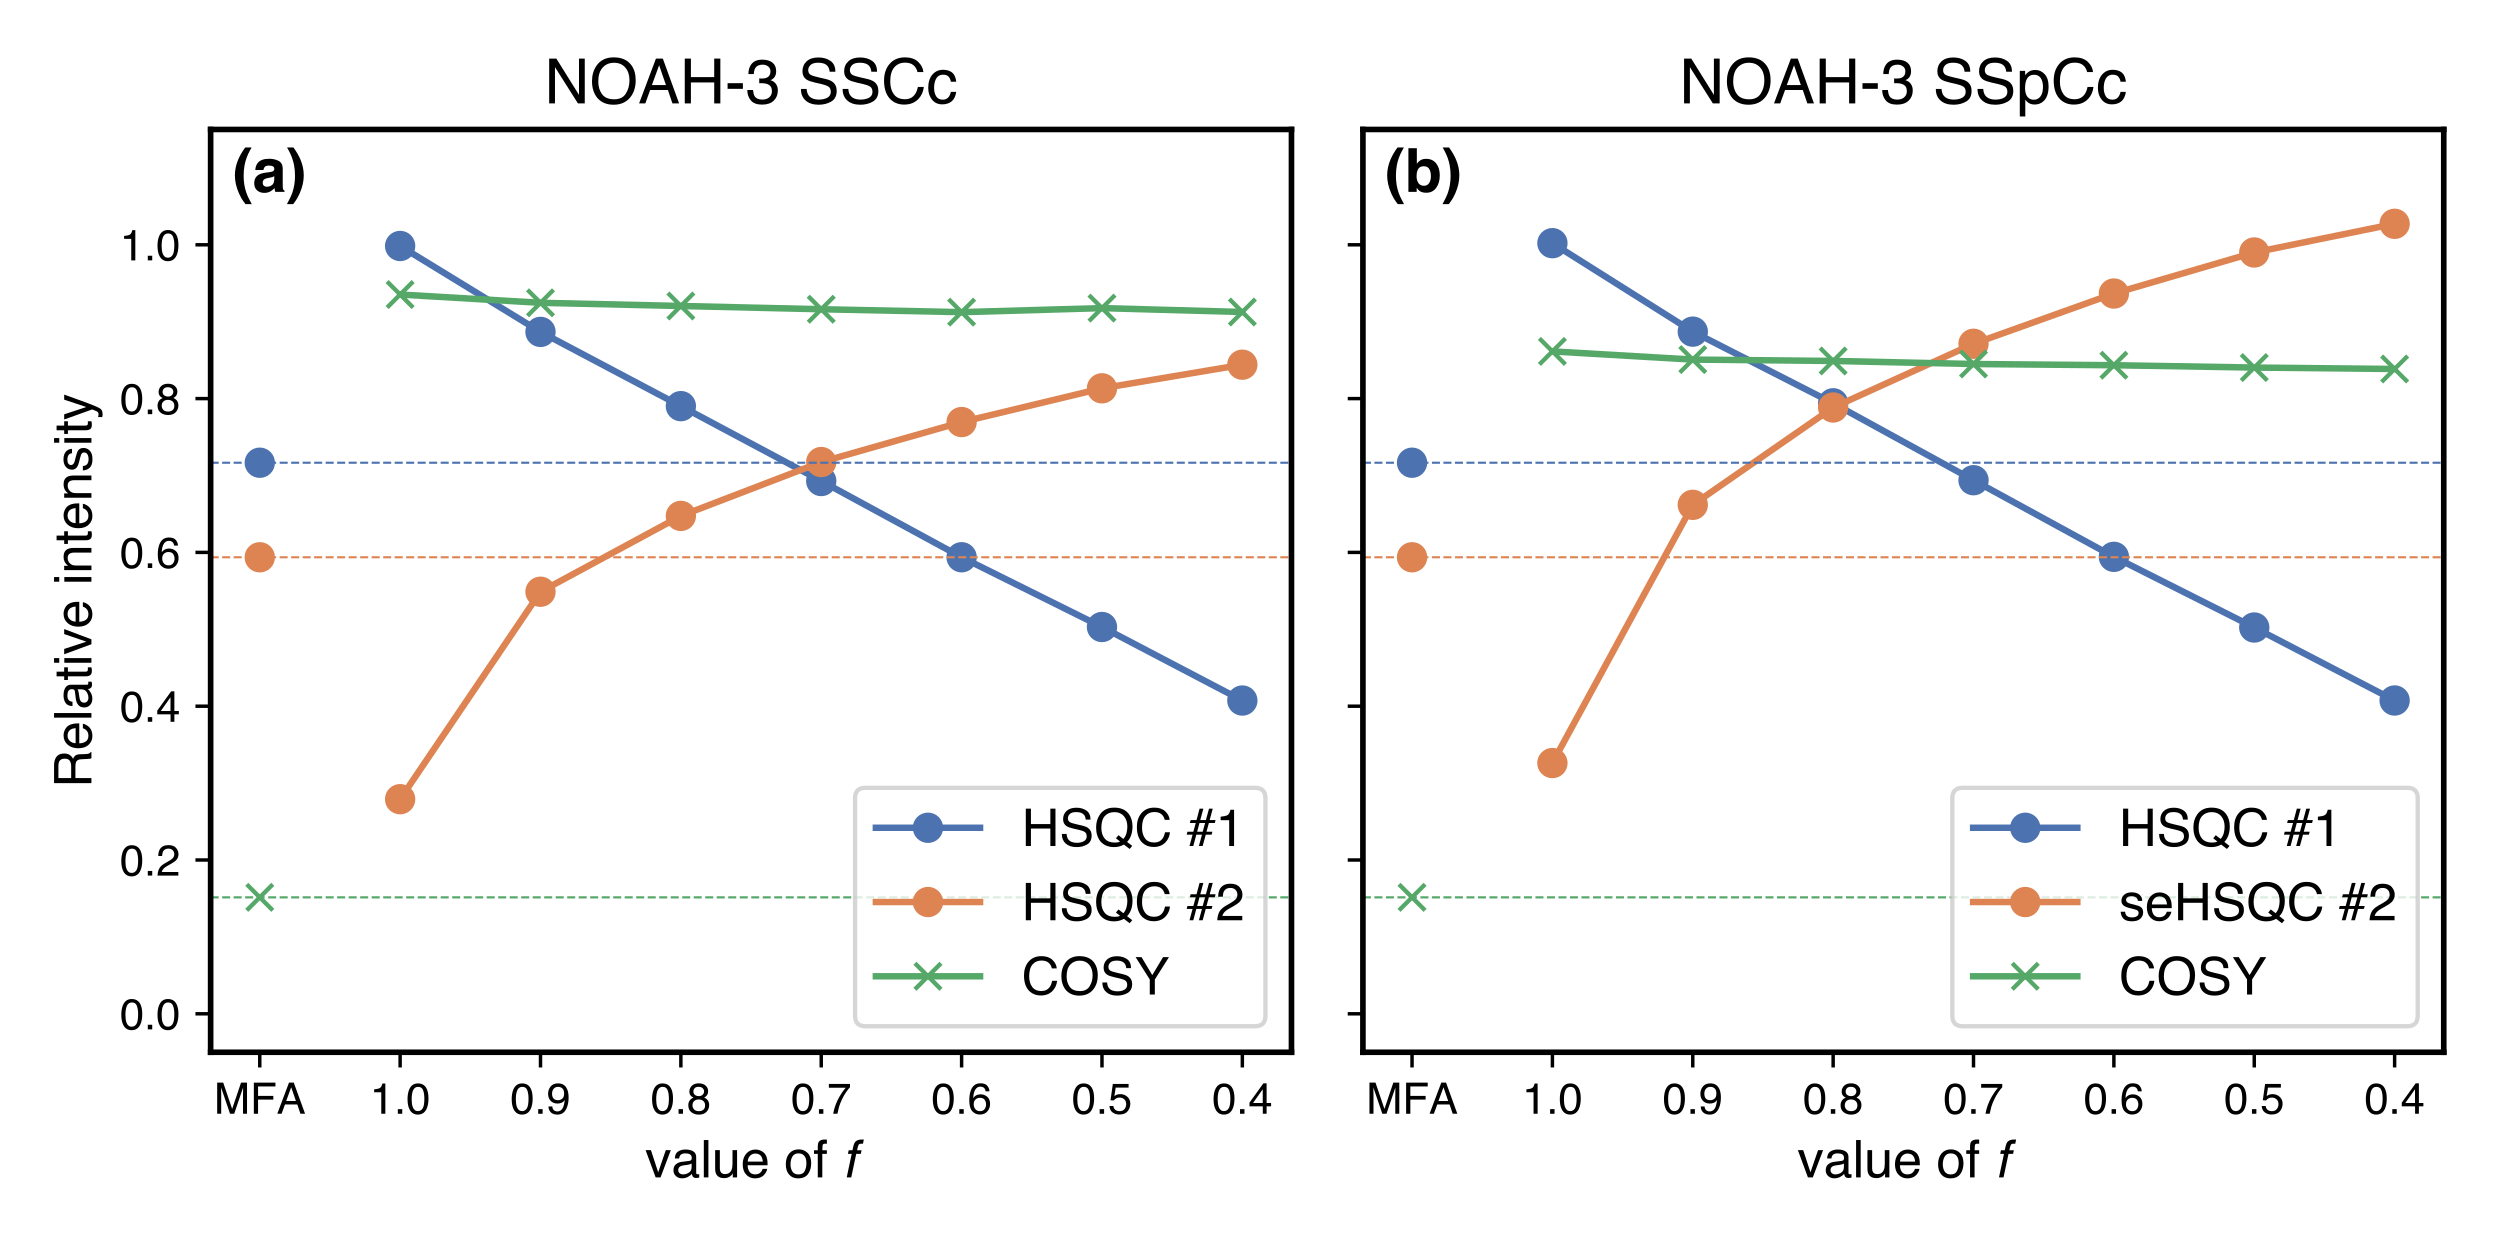 <?xml version="1.0" encoding="utf-8" standalone="no"?>
<!DOCTYPE svg PUBLIC "-//W3C//DTD SVG 1.1//EN"
  "http://www.w3.org/Graphics/SVG/1.1/DTD/svg11.dtd">
<!-- Created with matplotlib (https://matplotlib.org/) -->
<svg height="288pt" version="1.1" viewBox="0 0 576 288" width="576pt" xmlns="http://www.w3.org/2000/svg" xmlns:xlink="http://www.w3.org/1999/xlink">
 <defs>
  <style type="text/css">*{stroke-linecap:butt;stroke-linejoin:round;}</style>
 </defs>
 <g id="figure_1">
  <g id="patch_1">
   <path d="M 0 288 
L 576 288 
L 576 0 
L 0 0 
z
" style="fill:#ffffff;"/>
  </g>
  <g id="axes_1">
   <g id="patch_2">
    <path d="M 48.53 242.44 
L 297.555 242.44 
L 297.555 29.828 
L 48.53 29.828 
z
" style="fill:#ffffff;"/>
   </g>
   <g id="matplotlib.axis_1">
    <g id="xtick_1">
     <g id="line2d_1">
      <defs>
       <path d="M 0 0 
L 0 3.5 
" id="m3c75e7feb2" style="stroke:#000000;stroke-width:0.8;"/>
      </defs>
      <g>
       <use style="stroke:#000000;stroke-width:0.8;" x="286.236" xlink:href="#m3c75e7feb2" y="242.44"/>
      </g>
     </g>
     <g id="text_1">
      <!-- 0.4 -->
      <g transform="translate(279.288 256.611)scale(0.1 -0.1)">
       <defs>
        <path d="M 27.047 69.922 
Q 40.625 69.922 46.688 58.734 
Q 51.375 50.094 51.375 35.062 
Q 51.375 20.797 47.125 11.469 
Q 40.969 -1.906 27 -1.906 
Q 14.406 -1.906 8.25 9.031 
Q 3.125 18.172 3.125 33.547 
Q 3.125 45.453 6.203 54 
Q 11.969 69.922 27.047 69.922 
z
M 26.953 6.109 
Q 33.797 6.109 37.844 12.156 
Q 41.891 18.219 41.891 34.719 
Q 41.891 46.625 38.953 54.312 
Q 36.031 62.016 27.594 62.016 
Q 19.828 62.016 16.234 54.703 
Q 12.641 47.406 12.641 33.203 
Q 12.641 22.516 14.938 16.016 
Q 18.453 6.109 26.953 6.109 
z
" id="Helvetica-48"/>
        <path d="M 8.547 10.641 
L 18.75 10.641 
L 18.75 0 
L 8.547 0 
z
" id="Helvetica-46"/>
        <path d="M 33.062 24.75 
L 33.062 56.453 
L 10.641 24.75 
z
M 33.203 0 
L 33.203 17.094 
L 2.547 17.094 
L 2.547 25.688 
L 34.578 70.125 
L 42 70.125 
L 42 24.75 
L 52.297 24.75 
L 52.297 17.094 
L 42 17.094 
L 42 0 
z
" id="Helvetica-52"/>
       </defs>
       <use xlink:href="#Helvetica-48"/>
       <use x="55.615" xlink:href="#Helvetica-46"/>
       <use x="83.398" xlink:href="#Helvetica-52"/>
      </g>
     </g>
    </g>
    <g id="xtick_2">
     <g id="line2d_2">
      <g>
       <use style="stroke:#000000;stroke-width:0.8;" x="253.895" xlink:href="#m3c75e7feb2" y="242.44"/>
      </g>
     </g>
     <g id="text_2">
      <!-- 0.5 -->
      <g transform="translate(246.948 256.611)scale(0.1 -0.1)">
       <defs>
        <path d="M 12.359 17.828 
Q 13.234 10.297 19.344 7.422 
Q 22.469 5.953 26.562 5.953 
Q 34.375 5.953 38.125 10.938 
Q 41.891 15.922 41.891 21.969 
Q 41.891 29.297 37.422 33.297 
Q 32.953 37.312 26.703 37.312 
Q 22.172 37.312 18.922 35.547 
Q 15.672 33.797 13.375 30.672 
L 5.766 31.109 
L 11.078 68.75 
L 47.406 68.75 
L 47.406 60.25 
L 17.672 60.25 
L 14.703 40.828 
Q 17.141 42.672 19.344 43.609 
Q 23.25 45.219 28.375 45.219 
Q 37.984 45.219 44.672 39.016 
Q 51.375 32.812 51.375 23.297 
Q 51.375 13.375 45.234 5.797 
Q 39.109 -1.766 25.688 -1.766 
Q 17.141 -1.766 10.562 3.047 
Q 4 7.859 3.219 17.828 
z
" id="Helvetica-53"/>
       </defs>
       <use xlink:href="#Helvetica-48"/>
       <use x="55.615" xlink:href="#Helvetica-46"/>
       <use x="83.398" xlink:href="#Helvetica-53"/>
      </g>
     </g>
    </g>
    <g id="xtick_3">
     <g id="line2d_3">
      <g>
       <use style="stroke:#000000;stroke-width:0.8;" x="221.554" xlink:href="#m3c75e7feb2" y="242.44"/>
      </g>
     </g>
     <g id="text_3">
      <!-- 0.6 -->
      <g transform="translate(214.607 256.611)scale(0.1 -0.1)">
       <defs>
        <path d="M 29.25 70.219 
Q 40.969 70.219 45.578 64.141 
Q 50.203 58.062 50.203 51.609 
L 41.5 51.609 
Q 40.719 55.766 39.016 58.109 
Q 35.844 62.5 29.391 62.5 
Q 22.016 62.5 17.672 55.688 
Q 13.328 48.875 12.844 36.188 
Q 15.875 40.625 20.453 42.828 
Q 24.656 44.781 29.828 44.781 
Q 38.625 44.781 45.156 39.156 
Q 51.703 33.547 51.703 22.406 
Q 51.703 12.891 45.5 5.531 
Q 39.312 -1.812 27.828 -1.812 
Q 18.016 -1.812 10.891 5.641 
Q 3.766 13.094 3.766 30.719 
Q 3.766 43.75 6.938 52.828 
Q 13.031 70.219 29.25 70.219 
z
M 28.609 6 
Q 35.547 6 38.984 10.656 
Q 42.438 15.328 42.438 21.688 
Q 42.438 27.047 39.359 31.906 
Q 36.281 36.766 28.172 36.766 
Q 22.516 36.766 18.234 33 
Q 13.969 29.25 13.969 21.688 
Q 13.969 15.047 17.844 10.516 
Q 21.734 6 28.609 6 
z
" id="Helvetica-54"/>
       </defs>
       <use xlink:href="#Helvetica-48"/>
       <use x="55.615" xlink:href="#Helvetica-46"/>
       <use x="83.398" xlink:href="#Helvetica-54"/>
      </g>
     </g>
    </g>
    <g id="xtick_4">
     <g id="line2d_4">
      <g>
       <use style="stroke:#000000;stroke-width:0.8;" x="189.213" xlink:href="#m3c75e7feb2" y="242.44"/>
      </g>
     </g>
     <g id="text_4">
      <!-- 0.7 -->
      <g transform="translate(182.266 256.611)scale(0.1 -0.1)">
       <defs>
        <path d="M 52.297 68.75 
L 52.297 61.078 
Q 48.922 57.812 43.328 49.703 
Q 37.75 41.609 33.453 32.234 
Q 29.203 23.094 27 15.578 
Q 25.594 10.75 23.344 0 
L 13.625 0 
Q 16.938 20.016 28.266 39.844 
Q 34.969 51.469 42.328 59.906 
L 3.656 59.906 
L 3.656 68.75 
z
" id="Helvetica-55"/>
       </defs>
       <use xlink:href="#Helvetica-48"/>
       <use x="55.615" xlink:href="#Helvetica-46"/>
       <use x="83.398" xlink:href="#Helvetica-55"/>
      </g>
     </g>
    </g>
    <g id="xtick_5">
     <g id="line2d_5">
      <g>
       <use style="stroke:#000000;stroke-width:0.8;" x="156.872" xlink:href="#m3c75e7feb2" y="242.44"/>
      </g>
     </g>
     <g id="text_5">
      <!-- 0.8 -->
      <g transform="translate(149.925 256.611)scale(0.1 -0.1)">
       <defs>
        <path d="M 27.203 40.625 
Q 33.016 40.625 36.281 43.875 
Q 39.547 47.125 39.547 51.609 
Q 39.547 55.516 36.422 58.781 
Q 33.297 62.062 26.906 62.062 
Q 20.562 62.062 17.719 58.781 
Q 14.891 55.516 14.891 51.125 
Q 14.891 46.188 18.547 43.406 
Q 22.219 40.625 27.203 40.625 
z
M 27.734 6 
Q 33.844 6 37.859 9.297 
Q 41.891 12.594 41.891 19.141 
Q 41.891 25.922 37.734 29.438 
Q 33.594 32.953 27.094 32.953 
Q 20.797 32.953 16.812 29.359 
Q 12.844 25.781 12.844 19.438 
Q 12.844 13.969 16.484 9.984 
Q 20.125 6 27.734 6 
z
M 15.234 37.25 
Q 11.578 38.812 9.516 40.922 
Q 5.672 44.828 5.672 51.078 
Q 5.672 58.891 11.328 64.5 
Q 17 70.125 27.391 70.125 
Q 37.453 70.125 43.156 64.812 
Q 48.875 59.516 48.875 52.438 
Q 48.875 45.906 45.562 41.844 
Q 43.703 39.547 39.797 37.359 
Q 44.141 35.359 46.625 32.766 
Q 51.266 27.875 51.266 20.062 
Q 51.266 10.844 45.062 4.422 
Q 38.875 -2 27.547 -2 
Q 17.328 -2 10.266 3.531 
Q 3.219 9.078 3.219 19.625 
Q 3.219 25.828 6.25 30.344 
Q 9.281 34.859 15.234 37.25 
z
" id="Helvetica-56"/>
       </defs>
       <use xlink:href="#Helvetica-48"/>
       <use x="55.615" xlink:href="#Helvetica-46"/>
       <use x="83.398" xlink:href="#Helvetica-56"/>
      </g>
     </g>
    </g>
    <g id="xtick_6">
     <g id="line2d_6">
      <g>
       <use style="stroke:#000000;stroke-width:0.8;" x="124.531" xlink:href="#m3c75e7feb2" y="242.44"/>
      </g>
     </g>
     <g id="text_6">
      <!-- 0.9 -->
      <g transform="translate(117.584 256.611)scale(0.1 -0.1)">
       <defs>
        <path d="M 13.281 16.891 
Q 13.672 9.625 18.891 6.844 
Q 21.578 5.375 24.953 5.375 
Q 31.25 5.375 35.688 10.625 
Q 40.141 15.875 42 31.938 
Q 39.062 27.297 34.734 25.406 
Q 30.422 23.531 25.438 23.531 
Q 15.328 23.531 9.438 29.828 
Q 3.562 36.141 3.562 46.047 
Q 3.562 55.562 9.375 62.781 
Q 15.188 70.016 26.516 70.016 
Q 41.797 70.016 47.609 56.25 
Q 50.828 48.688 50.828 37.312 
Q 50.828 24.469 46.969 14.547 
Q 40.578 -1.953 25.297 -1.953 
Q 15.047 -1.953 9.719 3.422 
Q 4.391 8.797 4.391 16.891 
z
M 26.609 31.25 
Q 31.844 31.25 36.156 34.688 
Q 40.484 38.141 40.484 46.734 
Q 40.484 54.438 36.594 58.219 
Q 32.719 62.016 26.703 62.016 
Q 20.266 62.016 16.484 57.688 
Q 12.703 53.375 12.703 46.141 
Q 12.703 39.312 16.016 35.281 
Q 19.344 31.25 26.609 31.25 
z
" id="Helvetica-57"/>
       </defs>
       <use xlink:href="#Helvetica-48"/>
       <use x="55.615" xlink:href="#Helvetica-46"/>
       <use x="83.398" xlink:href="#Helvetica-57"/>
      </g>
     </g>
    </g>
    <g id="xtick_7">
     <g id="line2d_7">
      <g>
       <use style="stroke:#000000;stroke-width:0.8;" x="92.19" xlink:href="#m3c75e7feb2" y="242.44"/>
      </g>
     </g>
     <g id="text_7">
      <!-- 1.0 -->
      <g transform="translate(85.243 256.611)scale(0.1 -0.1)">
       <defs>
        <path d="M 9.578 49.516 
L 9.578 56.25 
Q 19.094 57.172 22.844 59.344 
Q 26.609 61.531 28.469 69.625 
L 35.406 69.625 
L 35.406 0 
L 26.031 0 
L 26.031 49.516 
z
" id="Helvetica-49"/>
       </defs>
       <use xlink:href="#Helvetica-49"/>
       <use x="55.615" xlink:href="#Helvetica-46"/>
       <use x="83.398" xlink:href="#Helvetica-48"/>
      </g>
     </g>
    </g>
    <g id="xtick_8">
     <g id="line2d_8">
      <g>
       <use style="stroke:#000000;stroke-width:0.8;" x="59.849" xlink:href="#m3c75e7feb2" y="242.44"/>
      </g>
     </g>
     <g id="text_8">
      <!-- MFA -->
      <g transform="translate(49.3 256.611)scale(0.1 -0.1)">
       <defs>
        <path d="M 7.375 71.734 
L 21.297 71.734 
L 41.891 11.078 
L 62.359 71.734 
L 76.125 71.734 
L 76.125 0 
L 66.891 0 
L 66.891 42.328 
Q 66.891 44.531 66.984 49.609 
Q 67.094 54.688 67.094 60.5 
L 46.625 0 
L 37.016 0 
L 16.406 60.5 
L 16.406 58.297 
Q 16.406 55.672 16.531 50.266 
Q 16.656 44.875 16.656 42.328 
L 16.656 0 
L 7.375 0 
z
" id="Helvetica-77"/>
        <path d="M 8.547 71.734 
L 58.297 71.734 
L 58.297 62.938 
L 18.266 62.938 
L 18.266 41.156 
L 53.469 41.156 
L 53.469 32.625 
L 18.266 32.625 
L 18.266 0 
L 8.547 0 
z
" id="Helvetica-70"/>
        <path d="M 44.438 29.391 
L 33.547 61.078 
L 21.969 29.391 
z
M 28.469 71.734 
L 39.453 71.734 
L 65.484 0 
L 54.828 0 
L 47.562 21.484 
L 19.188 21.484 
L 11.422 0 
L 1.469 0 
z
" id="Helvetica-65"/>
       </defs>
       <use xlink:href="#Helvetica-77"/>
       <use x="83.301" xlink:href="#Helvetica-70"/>
       <use x="144.385" xlink:href="#Helvetica-65"/>
      </g>
     </g>
    </g>
    <g id="text_9">
     <!-- value of $f$ -->
     <g transform="translate(148.683 271.302)scale(0.12 -0.12)">
      <defs>
       <path d="M 10.75 52.297 
L 24.703 9.719 
L 39.312 52.297 
L 48.922 52.297 
L 29.203 0 
L 19.828 0 
L 0.531 52.297 
z
" id="Helvetica-118"/>
       <path d="M 13.188 13.922 
Q 13.188 10.109 15.969 7.906 
Q 18.75 5.719 22.562 5.719 
Q 27.203 5.719 31.547 7.859 
Q 38.875 11.422 38.875 19.531 
L 38.875 26.609 
Q 37.25 25.594 34.703 24.906 
Q 32.172 24.219 29.734 23.922 
L 24.422 23.25 
Q 19.625 22.609 17.234 21.234 
Q 13.188 18.953 13.188 13.922 
z
M 34.469 31.688 
Q 37.5 32.078 38.531 34.234 
Q 39.109 35.406 39.109 37.594 
Q 39.109 42.094 35.906 44.109 
Q 32.719 46.141 26.766 46.141 
Q 19.875 46.141 17 42.438 
Q 15.375 40.375 14.891 36.328 
L 6.688 36.328 
Q 6.938 46 12.969 49.781 
Q 19 53.562 26.953 53.562 
Q 36.188 53.562 41.938 50.047 
Q 47.656 46.531 47.656 39.109 
L 47.656 8.984 
Q 47.656 7.625 48.219 6.781 
Q 48.781 5.953 50.594 5.953 
Q 51.172 5.953 51.906 6.031 
Q 52.641 6.109 53.469 6.25 
L 53.469 -0.25 
Q 51.422 -0.828 50.344 -0.969 
Q 49.266 -1.125 47.406 -1.125 
Q 42.875 -1.125 40.828 2.094 
Q 39.75 3.812 39.312 6.938 
Q 36.625 3.422 31.594 0.828 
Q 26.562 -1.766 20.516 -1.766 
Q 13.234 -1.766 8.609 2.656 
Q 4 7.078 4 13.719 
Q 4 21 8.547 25 
Q 13.094 29 20.453 29.938 
z
M 27.203 53.562 
z
" id="Helvetica-97"/>
       <path d="M 6.688 71.734 
L 15.484 71.734 
L 15.484 0 
L 6.688 0 
z
" id="Helvetica-108"/>
       <path d="M 15.234 52.297 
L 15.234 17.578 
Q 15.234 13.578 16.5 11.031 
Q 18.844 6.344 25.25 6.344 
Q 34.422 6.344 37.75 14.547 
Q 39.547 18.953 39.547 26.609 
L 39.547 52.297 
L 48.344 52.297 
L 48.344 0 
L 40.047 0 
L 40.141 7.719 
Q 38.422 4.734 35.891 2.688 
Q 30.859 -1.422 23.688 -1.422 
Q 12.5 -1.422 8.453 6.062 
Q 6.25 10.062 6.25 16.75 
L 6.25 52.297 
z
M 27.297 53.562 
z
" id="Helvetica-117"/>
       <path d="M 28.219 53.469 
Q 33.797 53.469 39.016 50.859 
Q 44.234 48.25 46.969 44.094 
Q 49.609 40.141 50.484 34.859 
Q 51.266 31.25 51.266 23.344 
L 12.938 23.344 
Q 13.188 15.375 16.703 10.562 
Q 20.219 5.766 27.594 5.766 
Q 34.469 5.766 38.578 10.297 
Q 40.922 12.938 41.891 16.406 
L 50.531 16.406 
Q 50.203 13.531 48.266 9.984 
Q 46.344 6.453 43.953 4.203 
Q 39.938 0.297 34.031 -1.078 
Q 30.859 -1.859 26.859 -1.859 
Q 17.094 -1.859 10.297 5.25 
Q 3.516 12.359 3.516 25.141 
Q 3.516 37.75 10.344 45.609 
Q 17.188 53.469 28.219 53.469 
z
M 42.234 30.328 
Q 41.703 36.031 39.75 39.453 
Q 36.141 45.797 27.688 45.797 
Q 21.625 45.797 17.516 41.422 
Q 13.422 37.062 13.188 30.328 
z
M 27.391 53.562 
z
" id="Helvetica-101"/>
       <path id="Helvetica-32"/>
       <path d="M 27.203 5.672 
Q 35.938 5.672 39.188 12.281 
Q 42.438 18.891 42.438 27 
Q 42.438 34.328 40.094 38.922 
Q 36.375 46.141 27.297 46.141 
Q 19.234 46.141 15.578 39.984 
Q 11.922 33.844 11.922 25.141 
Q 11.922 16.797 15.578 11.234 
Q 19.234 5.672 27.203 5.672 
z
M 27.547 53.812 
Q 37.641 53.812 44.625 47.062 
Q 51.609 40.328 51.609 27.25 
Q 51.609 14.594 45.453 6.344 
Q 39.312 -1.906 26.375 -1.906 
Q 15.578 -1.906 9.219 5.391 
Q 2.875 12.703 2.875 25 
Q 2.875 38.188 9.562 46 
Q 16.266 53.812 27.547 53.812 
z
M 27.25 53.562 
z
" id="Helvetica-111"/>
       <path d="M 8.641 60.25 
Q 8.844 65.719 10.547 68.266 
Q 13.625 72.75 22.406 72.75 
Q 23.25 72.75 24.125 72.703 
Q 25 72.656 26.125 72.562 
L 26.125 64.547 
Q 24.75 64.656 24.141 64.672 
Q 23.531 64.703 23 64.703 
Q 19 64.703 18.219 62.625 
Q 17.438 60.547 17.438 52.047 
L 26.125 52.047 
L 26.125 45.125 
L 17.328 45.125 
L 17.328 0 
L 8.641 0 
L 8.641 45.125 
L 1.375 45.125 
L 1.375 52.047 
L 8.641 52.047 
L 8.641 60.25 
z
" id="Helvetica-102"/>
       <path d="M 25.047 68.266 
Q 29.047 72.75 37.844 72.75 
Q 38.672 72.75 39.547 72.703 
Q 40.438 72.656 41.5 72.562 
L 39.797 64.547 
Q 38.484 64.656 37.859 64.672 
Q 37.25 64.703 36.719 64.703 
Q 32.719 64.703 31.5 62.625 
Q 30.281 60.547 28.469 52.047 
L 37.156 52.047 
L 35.688 45.125 
L 26.906 45.125 
L 17.328 0 
L 8.641 0 
L 18.219 45.125 
L 10.938 45.125 
L 12.406 52.047 
L 19.672 52.047 
L 21.438 60.25 
Q 22.797 65.719 25.047 68.266 
z
" id="Helvetica-Oblique-102"/>
      </defs>
      <use transform="translate(0 0.25)" xlink:href="#Helvetica-118"/>
      <use transform="translate(50 0.25)" xlink:href="#Helvetica-97"/>
      <use transform="translate(105.615 0.25)" xlink:href="#Helvetica-108"/>
      <use transform="translate(127.832 0.25)" xlink:href="#Helvetica-117"/>
      <use transform="translate(183.447 0.25)" xlink:href="#Helvetica-101"/>
      <use transform="translate(239.062 0.25)" xlink:href="#Helvetica-32"/>
      <use transform="translate(266.846 0.25)" xlink:href="#Helvetica-111"/>
      <use transform="translate(322.461 0.25)" xlink:href="#Helvetica-102"/>
      <use transform="translate(350.244 0.25)" xlink:href="#Helvetica-32"/>
      <use transform="translate(378.027 0.25)" xlink:href="#Helvetica-Oblique-102"/>
     </g>
    </g>
   </g>
   <g id="matplotlib.axis_2">
    <g id="ytick_1">
     <g id="line2d_9">
      <defs>
       <path d="M 0 0 
L -3.5 0 
" id="me3046ce9f7" style="stroke:#000000;stroke-width:0.8;"/>
      </defs>
      <g>
       <use style="stroke:#000000;stroke-width:0.8;" x="48.53" xlink:href="#me3046ce9f7" y="233.581"/>
      </g>
     </g>
     <g id="text_10">
      <!-- 0.0 -->
      <g transform="translate(27.636 237.166)scale(0.1 -0.1)">
       <use xlink:href="#Helvetica-48"/>
       <use x="55.615" xlink:href="#Helvetica-46"/>
       <use x="83.398" xlink:href="#Helvetica-48"/>
      </g>
     </g>
    </g>
    <g id="ytick_2">
     <g id="line2d_10">
      <g>
       <use style="stroke:#000000;stroke-width:0.8;" x="48.53" xlink:href="#me3046ce9f7" y="198.146"/>
      </g>
     </g>
     <g id="text_11">
      <!-- 0.2 -->
      <g transform="translate(27.636 201.731)scale(0.1 -0.1)">
       <defs>
        <path d="M 3.125 0 
Q 3.609 9.031 6.859 15.719 
Q 10.109 22.406 19.531 27.875 
L 28.906 33.297 
Q 35.203 36.969 37.75 39.547 
Q 41.75 43.609 41.75 48.828 
Q 41.75 54.938 38.078 58.516 
Q 34.422 62.109 28.328 62.109 
Q 19.281 62.109 15.828 55.281 
Q 13.969 51.609 13.766 45.125 
L 4.828 45.125 
Q 4.984 54.25 8.203 60.016 
Q 13.922 70.172 28.375 70.172 
Q 40.375 70.172 45.922 63.672 
Q 51.469 57.172 51.469 49.219 
Q 51.469 40.828 45.562 34.859 
Q 42.141 31.391 33.297 26.469 
L 26.609 22.75 
Q 21.828 20.125 19.094 17.719 
Q 14.203 13.484 12.938 8.297 
L 51.125 8.297 
L 51.125 0 
L 3.125 0 
z
" id="Helvetica-50"/>
       </defs>
       <use xlink:href="#Helvetica-48"/>
       <use x="55.615" xlink:href="#Helvetica-46"/>
       <use x="83.398" xlink:href="#Helvetica-50"/>
      </g>
     </g>
    </g>
    <g id="ytick_3">
     <g id="line2d_11">
      <g>
       <use style="stroke:#000000;stroke-width:0.8;" x="48.53" xlink:href="#me3046ce9f7" y="162.71"/>
      </g>
     </g>
     <g id="text_12">
      <!-- 0.4 -->
      <g transform="translate(27.636 166.296)scale(0.1 -0.1)">
       <use xlink:href="#Helvetica-48"/>
       <use x="55.615" xlink:href="#Helvetica-46"/>
       <use x="83.398" xlink:href="#Helvetica-52"/>
      </g>
     </g>
    </g>
    <g id="ytick_4">
     <g id="line2d_12">
      <g>
       <use style="stroke:#000000;stroke-width:0.8;" x="48.53" xlink:href="#me3046ce9f7" y="127.275"/>
      </g>
     </g>
     <g id="text_13">
      <!-- 0.6 -->
      <g transform="translate(27.636 130.86)scale(0.1 -0.1)">
       <use xlink:href="#Helvetica-48"/>
       <use x="55.615" xlink:href="#Helvetica-46"/>
       <use x="83.398" xlink:href="#Helvetica-54"/>
      </g>
     </g>
    </g>
    <g id="ytick_5">
     <g id="line2d_13">
      <g>
       <use style="stroke:#000000;stroke-width:0.8;" x="48.53" xlink:href="#me3046ce9f7" y="91.839"/>
      </g>
     </g>
     <g id="text_14">
      <!-- 0.8 -->
      <g transform="translate(27.636 95.425)scale(0.1 -0.1)">
       <use xlink:href="#Helvetica-48"/>
       <use x="55.615" xlink:href="#Helvetica-46"/>
       <use x="83.398" xlink:href="#Helvetica-56"/>
      </g>
     </g>
    </g>
    <g id="ytick_6">
     <g id="line2d_14">
      <g>
       <use style="stroke:#000000;stroke-width:0.8;" x="48.53" xlink:href="#me3046ce9f7" y="56.404"/>
      </g>
     </g>
     <g id="text_15">
      <!-- 1.0 -->
      <g transform="translate(27.636 59.989)scale(0.1 -0.1)">
       <use xlink:href="#Helvetica-49"/>
       <use x="55.615" xlink:href="#Helvetica-46"/>
       <use x="83.398" xlink:href="#Helvetica-48"/>
      </g>
     </g>
    </g>
    <g id="text_16">
     <!-- Relative intensity -->
     <g transform="translate(21.063 181.486)rotate(-90)scale(0.12 -0.12)">
      <defs>
       <path d="M 40.969 38.875 
Q 47.797 38.875 51.781 41.609 
Q 55.766 44.344 55.766 51.469 
Q 55.766 59.125 50.203 61.922 
Q 47.219 63.375 42.234 63.375 
L 18.5 63.375 
L 18.5 38.875 
z
M 8.797 71.734 
L 42 71.734 
Q 50.203 71.734 55.516 69.344 
Q 65.625 64.75 65.625 52.391 
Q 65.625 45.953 62.953 41.844 
Q 60.297 37.75 55.516 35.25 
Q 59.719 33.547 61.844 30.766 
Q 63.969 27.984 64.203 21.734 
L 64.547 12.109 
Q 64.703 8.016 65.234 6 
Q 66.109 2.594 68.359 1.609 
L 68.359 0 
L 56.453 0 
Q 55.953 0.922 55.656 2.391 
Q 55.375 3.859 55.172 8.062 
L 54.594 20.016 
Q 54.25 27.047 49.359 29.438 
Q 46.578 30.766 40.625 30.766 
L 18.5 30.766 
L 18.5 0 
L 8.797 0 
z
" id="Helvetica-82"/>
       <path d="M 8.203 66.891 
L 17.094 66.891 
L 17.094 52.297 
L 25.438 52.297 
L 25.438 45.125 
L 17.094 45.125 
L 17.094 10.984 
Q 17.094 8.25 18.953 7.328 
Q 19.969 6.781 22.359 6.781 
Q 23 6.781 23.734 6.812 
Q 24.469 6.844 25.438 6.938 
L 25.438 0 
Q 23.922 -0.438 22.281 -0.625 
Q 20.656 -0.828 18.75 -0.828 
Q 12.594 -0.828 10.391 2.312 
Q 8.203 5.469 8.203 10.5 
L 8.203 45.125 
L 1.125 45.125 
L 1.125 52.297 
L 8.203 52.297 
z
" id="Helvetica-116"/>
       <path d="M 6.453 52.047 
L 15.375 52.047 
L 15.375 0 
L 6.453 0 
z
M 6.453 71.734 
L 15.375 71.734 
L 15.375 61.766 
L 6.453 61.766 
z
" id="Helvetica-105"/>
       <path d="M 6.453 52.297 
L 14.797 52.297 
L 14.797 44.875 
Q 18.5 49.469 22.656 51.469 
Q 26.812 53.469 31.891 53.469 
Q 43.016 53.469 46.922 45.703 
Q 49.078 41.453 49.078 33.547 
L 49.078 0 
L 40.141 0 
L 40.141 32.953 
Q 40.141 37.75 38.719 40.672 
Q 36.375 45.562 30.219 45.562 
Q 27.094 45.562 25.094 44.922 
Q 21.484 43.844 18.75 40.625 
Q 16.547 38.031 15.891 35.266 
Q 15.234 32.516 15.234 27.391 
L 15.234 0 
L 6.453 0 
z
M 27.094 53.562 
z
" id="Helvetica-110"/>
       <path d="M 11.672 16.406 
Q 12.062 12.016 13.875 9.672 
Q 17.188 5.422 25.391 5.422 
Q 30.281 5.422 33.984 7.547 
Q 37.703 9.672 37.703 14.109 
Q 37.703 17.484 34.719 19.234 
Q 32.812 20.312 27.203 21.734 
L 20.219 23.484 
Q 13.531 25.141 10.359 27.203 
Q 4.688 30.766 4.688 37.062 
Q 4.688 44.484 10.031 49.062 
Q 15.375 53.656 24.422 53.656 
Q 36.234 53.656 41.453 46.734 
Q 44.734 42.328 44.625 37.25 
L 36.328 37.25 
Q 36.078 40.234 34.234 42.672 
Q 31.203 46.141 23.734 46.141 
Q 18.75 46.141 16.188 44.234 
Q 13.625 42.328 13.625 39.203 
Q 13.625 35.797 17 33.734 
Q 18.953 32.516 22.75 31.594 
L 28.562 30.172 
Q 38.031 27.875 41.266 25.734 
Q 46.391 22.359 46.391 15.141 
Q 46.391 8.156 41.094 3.078 
Q 35.797 -2 24.953 -2 
Q 13.281 -2 8.422 3.297 
Q 3.562 8.594 3.219 16.406 
z
M 24.656 53.562 
z
" id="Helvetica-115"/>
       <path d="M 39.109 52.297 
L 48.828 52.297 
Q 46.969 47.266 40.578 29.344 
Q 35.797 15.875 32.562 7.375 
Q 24.953 -12.641 21.828 -17.031 
Q 18.703 -21.438 11.078 -21.438 
Q 9.234 -21.438 8.234 -21.281 
Q 7.234 -21.141 5.766 -20.75 
L 5.766 -12.75 
Q 8.062 -13.375 9.078 -13.516 
Q 10.109 -13.672 10.891 -13.672 
Q 13.328 -13.672 14.469 -12.859 
Q 15.625 -12.062 16.406 -10.891 
Q 16.656 -10.5 18.156 -6.875 
Q 19.672 -3.266 20.359 -1.516 
L 1.031 52.297 
L 10.984 52.297 
L 25 9.719 
z
M 24.953 53.562 
z
" id="Helvetica-121"/>
      </defs>
      <use xlink:href="#Helvetica-82"/>
      <use x="72.217" xlink:href="#Helvetica-101"/>
      <use x="127.832" xlink:href="#Helvetica-108"/>
      <use x="150.049" xlink:href="#Helvetica-97"/>
      <use x="205.664" xlink:href="#Helvetica-116"/>
      <use x="233.447" xlink:href="#Helvetica-105"/>
      <use x="255.664" xlink:href="#Helvetica-118"/>
      <use x="305.664" xlink:href="#Helvetica-101"/>
      <use x="361.279" xlink:href="#Helvetica-32"/>
      <use x="389.062" xlink:href="#Helvetica-105"/>
      <use x="411.279" xlink:href="#Helvetica-110"/>
      <use x="466.895" xlink:href="#Helvetica-116"/>
      <use x="494.678" xlink:href="#Helvetica-101"/>
      <use x="550.293" xlink:href="#Helvetica-110"/>
      <use x="605.908" xlink:href="#Helvetica-115"/>
      <use x="655.908" xlink:href="#Helvetica-105"/>
      <use x="678.125" xlink:href="#Helvetica-116"/>
      <use x="705.908" xlink:href="#Helvetica-121"/>
     </g>
    </g>
   </g>
   <g id="line2d_15">
    <path clip-path="url(#p30e9dba1d6)" d="M 92.19 56.678 
L 124.531 76.471 
L 156.872 93.575 
L 189.213 110.827 
L 221.554 128.392 
L 253.895 144.463 
L 286.236 161.404 
" style="fill:none;stroke:#4c72b0;stroke-linecap:square;stroke-width:1.5;"/>
    <defs>
     <path d="M 0 3 
C 0.796 3 1.559 2.684 2.121 2.121 
C 2.684 1.559 3 0.796 3 0 
C 3 -0.796 2.684 -1.559 2.121 -2.121 
C 1.559 -2.684 0.796 -3 0 -3 
C -0.796 -3 -1.559 -2.684 -2.121 -2.121 
C -2.684 -1.559 -3 -0.796 -3 0 
C -3 0.796 -2.684 1.559 -2.121 2.121 
C -1.559 2.684 -0.796 3 0 3 
z
" id="mc0ff18a1a7" style="stroke:#4c72b0;"/>
    </defs>
    <g clip-path="url(#p30e9dba1d6)">
     <use style="fill:#4c72b0;stroke:#4c72b0;" x="92.19" xlink:href="#mc0ff18a1a7" y="56.678"/>
     <use style="fill:#4c72b0;stroke:#4c72b0;" x="124.531" xlink:href="#mc0ff18a1a7" y="76.471"/>
     <use style="fill:#4c72b0;stroke:#4c72b0;" x="156.872" xlink:href="#mc0ff18a1a7" y="93.575"/>
     <use style="fill:#4c72b0;stroke:#4c72b0;" x="189.213" xlink:href="#mc0ff18a1a7" y="110.827"/>
     <use style="fill:#4c72b0;stroke:#4c72b0;" x="221.554" xlink:href="#mc0ff18a1a7" y="128.392"/>
     <use style="fill:#4c72b0;stroke:#4c72b0;" x="253.895" xlink:href="#mc0ff18a1a7" y="144.463"/>
     <use style="fill:#4c72b0;stroke:#4c72b0;" x="286.236" xlink:href="#mc0ff18a1a7" y="161.404"/>
    </g>
   </g>
   <g id="line2d_16">
    <path clip-path="url(#p30e9dba1d6)" d="M 92.19 184.133 
L 124.531 136.337 
L 156.872 118.864 
L 189.213 106.454 
L 221.554 97.243 
L 253.895 89.467 
L 286.236 84.024 
" style="fill:none;stroke:#dd8452;stroke-linecap:square;stroke-width:1.5;"/>
    <defs>
     <path d="M 0 3 
C 0.796 3 1.559 2.684 2.121 2.121 
C 2.684 1.559 3 0.796 3 0 
C 3 -0.796 2.684 -1.559 2.121 -2.121 
C 1.559 -2.684 0.796 -3 0 -3 
C -0.796 -3 -1.559 -2.684 -2.121 -2.121 
C -2.684 -1.559 -3 -0.796 -3 0 
C -3 0.796 -2.684 1.559 -2.121 2.121 
C -1.559 2.684 -0.796 3 0 3 
z
" id="m04ac6989e4" style="stroke:#dd8452;"/>
    </defs>
    <g clip-path="url(#p30e9dba1d6)">
     <use style="fill:#dd8452;stroke:#dd8452;" x="92.19" xlink:href="#m04ac6989e4" y="184.133"/>
     <use style="fill:#dd8452;stroke:#dd8452;" x="124.531" xlink:href="#m04ac6989e4" y="136.337"/>
     <use style="fill:#dd8452;stroke:#dd8452;" x="156.872" xlink:href="#m04ac6989e4" y="118.864"/>
     <use style="fill:#dd8452;stroke:#dd8452;" x="189.213" xlink:href="#m04ac6989e4" y="106.454"/>
     <use style="fill:#dd8452;stroke:#dd8452;" x="221.554" xlink:href="#m04ac6989e4" y="97.243"/>
     <use style="fill:#dd8452;stroke:#dd8452;" x="253.895" xlink:href="#m04ac6989e4" y="89.467"/>
     <use style="fill:#dd8452;stroke:#dd8452;" x="286.236" xlink:href="#m04ac6989e4" y="84.024"/>
    </g>
   </g>
   <g id="line2d_17">
    <path clip-path="url(#p30e9dba1d6)" d="M 92.19 67.862 
L 124.531 69.767 
L 156.872 70.5 
L 189.213 71.249 
L 221.554 71.92 
L 253.895 70.989 
L 286.236 71.887 
" style="fill:none;stroke:#55a868;stroke-linecap:square;stroke-width:1.5;"/>
    <defs>
     <path d="M -3 3 
L 3 -3 
M -3 -3 
L 3 3 
" id="mdd84ae5ab8" style="stroke:#55a868;"/>
    </defs>
    <g clip-path="url(#p30e9dba1d6)">
     <use style="fill:#55a868;stroke:#55a868;" x="92.19" xlink:href="#mdd84ae5ab8" y="67.862"/>
     <use style="fill:#55a868;stroke:#55a868;" x="124.531" xlink:href="#mdd84ae5ab8" y="69.767"/>
     <use style="fill:#55a868;stroke:#55a868;" x="156.872" xlink:href="#mdd84ae5ab8" y="70.5"/>
     <use style="fill:#55a868;stroke:#55a868;" x="189.213" xlink:href="#mdd84ae5ab8" y="71.249"/>
     <use style="fill:#55a868;stroke:#55a868;" x="221.554" xlink:href="#mdd84ae5ab8" y="71.92"/>
     <use style="fill:#55a868;stroke:#55a868;" x="253.895" xlink:href="#mdd84ae5ab8" y="70.989"/>
     <use style="fill:#55a868;stroke:#55a868;" x="286.236" xlink:href="#mdd84ae5ab8" y="71.887"/>
    </g>
   </g>
   <g id="line2d_18">
    <path clip-path="url(#p30e9dba1d6)" d="M 59.849 106.611 
" style="fill:none;stroke:#4c72b0;stroke-linecap:square;stroke-width:1.5;"/>
    <g clip-path="url(#p30e9dba1d6)">
     <use style="fill:#4c72b0;stroke:#4c72b0;" x="59.849" xlink:href="#mc0ff18a1a7" y="106.611"/>
    </g>
   </g>
   <g id="line2d_19">
    <path clip-path="url(#p30e9dba1d6)" d="M 48.53 106.611 
L 297.555 106.611 
" style="fill:none;stroke:#4c72b0;stroke-dasharray:1.85,0.8;stroke-dashoffset:0;stroke-width:0.5;"/>
   </g>
   <g id="line2d_20">
    <path clip-path="url(#p30e9dba1d6)" d="M 59.849 128.396 
" style="fill:none;stroke:#dd8452;stroke-linecap:square;stroke-width:1.5;"/>
    <g clip-path="url(#p30e9dba1d6)">
     <use style="fill:#dd8452;stroke:#dd8452;" x="59.849" xlink:href="#m04ac6989e4" y="128.396"/>
    </g>
   </g>
   <g id="line2d_21">
    <path clip-path="url(#p30e9dba1d6)" d="M 48.53 128.396 
L 297.555 128.396 
" style="fill:none;stroke:#dd8452;stroke-dasharray:1.85,0.8;stroke-dashoffset:0;stroke-width:0.5;"/>
   </g>
   <g id="line2d_22">
    <path clip-path="url(#p30e9dba1d6)" d="M 59.849 206.749 
" style="fill:none;stroke:#55a868;stroke-linecap:square;stroke-width:1.5;"/>
    <g clip-path="url(#p30e9dba1d6)">
     <use style="fill:#55a868;stroke:#55a868;" x="59.849" xlink:href="#mdd84ae5ab8" y="206.749"/>
    </g>
   </g>
   <g id="line2d_23">
    <path clip-path="url(#p30e9dba1d6)" d="M 48.53 206.749 
L 297.555 206.749 
" style="fill:none;stroke:#55a868;stroke-dasharray:1.85,0.8;stroke-dashoffset:0;stroke-width:0.5;"/>
   </g>
   <g id="patch_3">
    <path d="M 48.53 242.44 
L 48.53 29.828 
" style="fill:none;stroke:#000000;stroke-linecap:square;stroke-linejoin:miter;stroke-width:1.3;"/>
   </g>
   <g id="patch_4">
    <path d="M 297.555 242.44 
L 297.555 29.828 
" style="fill:none;stroke:#000000;stroke-linecap:square;stroke-linejoin:miter;stroke-width:1.3;"/>
   </g>
   <g id="patch_5">
    <path d="M 48.53 242.44 
L 297.555 242.44 
" style="fill:none;stroke:#000000;stroke-linecap:square;stroke-linejoin:miter;stroke-width:1.3;"/>
   </g>
   <g id="patch_6">
    <path d="M 48.53 29.828 
L 297.555 29.828 
" style="fill:none;stroke:#000000;stroke-linecap:square;stroke-linejoin:miter;stroke-width:1.3;"/>
   </g>
   <g id="text_17">
    <!-- (a) -->
    <g transform="translate(53.511 44.21)scale(0.14 -0.14)">
     <defs>
      <path d="M 10.062 53.812 
Q 13.922 62.797 21.344 73.141 
L 31.844 73.141 
L 28.859 67.672 
Q 22.703 56.391 20.312 44.047 
Q 18.75 35.938 18.75 26.375 
Q 18.75 11.422 23.094 -1.125 
Q 25.641 -8.547 32.078 -20.172 
L 21.781 -20.172 
L 18.312 -15.438 
Q 14.938 -11.141 11.141 -2.641 
Q 4.344 12.547 4.344 27.25 
Q 4.344 40.625 10.062 53.812 
z
" id="Helvetica-Bold-40"/>
      <path d="M 35.844 25.875 
Q 34.516 25.047 33.172 24.531 
Q 31.844 24.031 29.5 23.578 
L 26.375 23 
Q 21.969 22.219 20.062 21.094 
Q 16.844 19.188 16.844 15.188 
Q 16.844 11.625 18.812 10.031 
Q 20.797 8.453 23.641 8.453 
Q 28.125 8.453 31.906 11.078 
Q 35.688 13.719 35.844 20.703 
z
M 27.391 32.375 
Q 31.25 32.859 32.906 33.594 
Q 35.891 34.859 35.891 37.547 
Q 35.891 40.828 33.609 42.062 
Q 31.344 43.312 26.953 43.312 
Q 22.016 43.312 19.969 40.875 
Q 18.5 39.062 18.016 35.984 
L 4.594 35.984 
Q 5.031 42.969 8.5 47.469 
Q 14.016 54.5 27.438 54.5 
Q 36.188 54.5 42.969 51.031 
Q 49.75 47.562 49.75 37.938 
L 49.75 13.531 
Q 49.75 10.984 49.859 7.375 
Q 50 4.641 50.688 3.656 
Q 51.375 2.688 52.734 2.047 
L 52.734 0 
L 37.594 0 
Q 36.969 1.609 36.719 3.016 
Q 36.469 4.438 36.328 6.25 
Q 33.453 3.125 29.688 0.922 
Q 25.203 -1.656 19.531 -1.656 
Q 12.312 -1.656 7.594 2.469 
Q 2.875 6.594 2.875 14.156 
Q 2.875 23.969 10.453 28.375 
Q 14.594 30.766 22.656 31.781 
z
M 28.125 54.641 
z
" id="Helvetica-Bold-97"/>
      <path d="M 11.766 73.141 
Q 19.188 62.797 23.047 53.812 
Q 28.766 40.625 28.766 27.25 
Q 28.766 12.547 21.969 -2.641 
Q 18.172 -11.141 14.797 -15.438 
L 11.328 -20.172 
L 1.031 -20.172 
Q 7.469 -8.547 10.016 -1.125 
Q 14.359 11.422 14.359 26.375 
Q 14.359 35.938 12.797 44.047 
Q 10.406 56.391 4.25 67.672 
L 1.266 73.141 
L 11.766 73.141 
z
" id="Helvetica-Bold-41"/>
     </defs>
     <use xlink:href="#Helvetica-Bold-40"/>
     <use x="33.301" xlink:href="#Helvetica-Bold-97"/>
     <use x="88.916" xlink:href="#Helvetica-Bold-41"/>
    </g>
   </g>
   <g id="text_18">
    <!-- NOAH-3 SSCc -->
    <g transform="translate(125.434 23.828)scale(0.144 -0.144)">
     <defs>
      <path d="M 7.625 71.734 
L 19.094 71.734 
L 55.328 13.625 
L 55.328 71.734 
L 64.547 71.734 
L 64.547 0 
L 53.656 0 
L 16.891 58.062 
L 16.891 0 
L 7.625 0 
z
M 35.453 71.734 
z
" id="Helvetica-78"/>
      <path d="M 38.578 73.688 
Q 57.562 73.688 66.703 61.469 
Q 73.828 51.953 73.828 37.109 
Q 73.828 21.047 65.672 10.406 
Q 56.109 -2.094 38.375 -2.094 
Q 21.828 -2.094 12.359 8.844 
Q 3.906 19.391 3.906 35.5 
Q 3.906 50.047 11.141 60.406 
Q 20.406 73.688 38.578 73.688 
z
M 39.547 6.594 
Q 52.391 6.594 58.125 15.797 
Q 63.875 25 63.875 36.969 
Q 63.875 49.609 57.25 57.328 
Q 50.641 65.047 39.156 65.047 
Q 28.031 65.047 21 57.391 
Q 13.969 49.75 13.969 34.859 
Q 13.969 22.953 20 14.766 
Q 26.031 6.594 39.547 6.594 
z
M 38.875 73.688 
z
" id="Helvetica-79"/>
      <path d="M 7.859 71.734 
L 17.672 71.734 
L 17.672 42.094 
L 54.984 42.094 
L 54.984 71.734 
L 64.797 71.734 
L 64.797 0 
L 54.984 0 
L 54.984 33.547 
L 17.672 33.547 
L 17.672 0 
L 7.859 0 
z
" id="Helvetica-72"/>
      <path d="M 4.156 32.375 
L 28.656 32.375 
L 28.656 23.344 
L 4.156 23.344 
z
" id="Helvetica-45"/>
      <path d="M 25.984 -1.906 
Q 13.578 -1.906 7.984 4.906 
Q 2.391 11.719 2.391 21.484 
L 11.578 21.484 
Q 12.156 14.703 14.109 11.625 
Q 17.531 6.109 26.469 6.109 
Q 33.406 6.109 37.594 9.812 
Q 41.797 13.531 41.797 19.391 
Q 41.797 26.609 37.375 29.484 
Q 32.953 32.375 25.094 32.375 
Q 24.219 32.375 23.312 32.344 
Q 22.406 32.328 21.484 32.281 
L 21.484 40.047 
Q 22.859 39.891 23.781 39.844 
Q 24.703 39.797 25.781 39.797 
Q 30.719 39.797 33.891 41.359 
Q 39.453 44.094 39.453 51.125 
Q 39.453 56.344 35.734 59.172 
Q 32.031 62.016 27.094 62.016 
Q 18.312 62.016 14.938 56.156 
Q 13.094 52.938 12.844 46.969 
L 4.156 46.969 
Q 4.156 54.781 7.281 60.25 
Q 12.641 70.016 26.172 70.016 
Q 36.859 70.016 42.719 65.25 
Q 48.578 60.5 48.578 51.469 
Q 48.578 45.016 45.125 41.016 
Q 42.969 38.531 39.547 37.109 
Q 45.062 35.594 48.156 31.266 
Q 51.266 26.953 51.266 20.703 
Q 51.266 10.688 44.672 4.391 
Q 38.094 -1.906 25.984 -1.906 
z
" id="Helvetica-51"/>
      <path d="M 13.969 23.141 
Q 14.312 17.047 16.844 13.234 
Q 21.688 6.109 33.891 6.109 
Q 39.359 6.109 43.844 7.672 
Q 52.547 10.688 52.547 18.5 
Q 52.547 24.359 48.875 26.859 
Q 45.172 29.297 37.25 31.109 
L 27.547 33.297 
Q 18.016 35.453 14.062 38.031 
Q 7.234 42.531 7.234 51.469 
Q 7.234 61.141 13.922 67.328 
Q 20.609 73.531 32.859 73.531 
Q 44.141 73.531 52.016 68.078 
Q 59.906 62.641 59.906 50.688 
L 50.781 50.688 
Q 50.047 56.453 47.656 59.516 
Q 43.219 65.141 32.562 65.141 
Q 23.969 65.141 20.203 61.516 
Q 16.453 57.906 16.453 53.125 
Q 16.453 47.859 20.844 45.406 
Q 23.734 43.844 33.891 41.5 
L 43.953 39.203 
Q 51.219 37.547 55.172 34.672 
Q 62.016 29.641 62.016 20.062 
Q 62.016 8.156 53.344 3.031 
Q 44.672 -2.094 33.203 -2.094 
Q 19.828 -2.094 12.25 4.734 
Q 4.688 11.531 4.828 23.141 
z
M 33.594 73.688 
z
" id="Helvetica-83"/>
      <path d="M 37.844 73.688 
Q 51.469 73.688 58.984 66.5 
Q 66.5 59.328 67.328 50.203 
L 57.859 50.203 
Q 56.25 57.125 51.438 61.172 
Q 46.625 65.234 37.938 65.234 
Q 27.344 65.234 20.828 57.781 
Q 14.312 50.344 14.312 34.969 
Q 14.312 22.359 20.188 14.516 
Q 26.078 6.688 37.75 6.688 
Q 48.484 6.688 54.109 14.938 
Q 57.078 19.281 58.547 26.375 
L 68.016 26.375 
Q 66.75 15.047 59.625 7.375 
Q 51.078 -1.859 36.578 -1.859 
Q 24.078 -1.859 15.578 5.719 
Q 4.391 15.719 4.391 36.625 
Q 4.391 52.484 12.797 62.641 
Q 21.875 73.688 37.844 73.688 
z
M 35.891 73.688 
z
" id="Helvetica-67"/>
      <path d="M 26.609 53.812 
Q 35.453 53.812 40.984 49.516 
Q 46.531 45.219 47.656 34.719 
L 39.109 34.719 
Q 38.328 39.547 35.547 42.75 
Q 32.766 45.953 26.609 45.953 
Q 18.219 45.953 14.594 37.75 
Q 12.25 32.422 12.25 24.609 
Q 12.25 16.75 15.562 11.375 
Q 18.891 6 26.031 6 
Q 31.5 6 34.688 9.344 
Q 37.891 12.703 39.109 18.5 
L 47.656 18.5 
Q 46.188 8.109 40.328 3.297 
Q 34.469 -1.516 25.344 -1.516 
Q 15.094 -1.516 8.984 5.984 
Q 2.875 13.484 2.875 24.703 
Q 2.875 38.484 9.562 46.141 
Q 16.266 53.812 26.609 53.812 
z
M 25.25 53.562 
z
" id="Helvetica-99"/>
     </defs>
     <use xlink:href="#Helvetica-78"/>
     <use x="72.217" xlink:href="#Helvetica-79"/>
     <use x="150" xlink:href="#Helvetica-65"/>
     <use x="216.699" xlink:href="#Helvetica-72"/>
     <use x="288.916" xlink:href="#Helvetica-45"/>
     <use x="322.217" xlink:href="#Helvetica-51"/>
     <use x="377.832" xlink:href="#Helvetica-32"/>
     <use x="405.615" xlink:href="#Helvetica-83"/>
     <use x="472.314" xlink:href="#Helvetica-83"/>
     <use x="539.014" xlink:href="#Helvetica-67"/>
     <use x="611.23" xlink:href="#Helvetica-99"/>
    </g>
   </g>
   <g id="legend_1">
    <g id="patch_7">
     <path d="M 199.404 236.44 
L 289.155 236.44 
Q 291.555 236.44 291.555 234.04 
L 291.555 183.912 
Q 291.555 181.512 289.155 181.512 
L 199.404 181.512 
Q 197.004 181.512 197.004 183.912 
L 197.004 234.04 
Q 197.004 236.44 199.404 236.44 
z
" style="fill:#ffffff;opacity:0.8;stroke:#cccccc;stroke-linejoin:miter;"/>
    </g>
    <g id="line2d_24">
     <path d="M 201.804 190.72 
L 225.804 190.72 
" style="fill:none;stroke:#4c72b0;stroke-linecap:square;stroke-width:1.5;"/>
    </g>
    <g id="line2d_25">
     <g>
      <use style="fill:#4c72b0;stroke:#4c72b0;" x="213.804" xlink:href="#mc0ff18a1a7" y="190.72"/>
     </g>
    </g>
    <g id="text_19">
     <!-- HSQC #1 -->
     <g transform="translate(235.404 194.92)scale(0.12 -0.12)">
      <defs>
       <path d="M 73.25 0.203 
L 68.359 -5.719 
L 57.281 2.734 
Q 53.266 0.531 48.609 -0.781 
Q 43.953 -2.094 38.422 -2.094 
Q 21.734 -2.094 12.25 8.844 
Q 3.906 19.484 3.906 35.5 
Q 3.906 50.047 11.141 60.406 
Q 20.406 73.688 38.578 73.688 
Q 57.562 73.688 66.703 61.469 
Q 73.828 51.953 73.828 37.109 
Q 73.828 30.172 72.125 23.781 
Q 69.531 14.016 63.375 7.859 
z
M 39.594 6.594 
Q 42.625 6.594 45.266 7 
Q 47.906 7.422 49.859 8.641 
L 42 14.797 
L 46.875 20.797 
L 56.25 13.531 
Q 60.688 18.609 62.281 24.906 
Q 63.875 31.203 63.875 36.969 
Q 63.875 49.609 57.25 57.328 
Q 50.641 65.047 39.156 65.047 
Q 27.547 65.047 20.75 57.641 
Q 13.969 50.25 13.969 34.859 
Q 13.969 21.922 20.484 14.25 
Q 27 6.594 39.594 6.594 
z
" id="Helvetica-81"/>
       <path d="M 1.469 27.391 
L 12.844 27.391 
L 17.438 44.188 
L 6.109 44.188 
L 7.625 49.859 
L 18.953 49.859 
L 24.75 71.734 
L 32.031 71.734 
L 26.125 49.859 
L 36.922 49.859 
L 42.922 71.734 
L 50.094 71.734 
L 44.188 49.859 
L 55.516 49.859 
L 54 44.188 
L 42.672 44.188 
L 38.031 27.391 
L 49.422 27.391 
L 47.906 21.734 
L 36.672 21.734 
L 30.672 0 
L 23.484 0 
L 29.391 21.734 
L 18.5 21.734 
L 12.703 0 
L 5.422 0 
L 11.328 21.734 
L 0 21.734 
z
M 30.766 27.391 
L 35.406 44.188 
L 24.609 44.188 
L 20.125 27.391 
z
" id="Helvetica-35"/>
      </defs>
      <use xlink:href="#Helvetica-72"/>
      <use x="72.217" xlink:href="#Helvetica-83"/>
      <use x="138.916" xlink:href="#Helvetica-81"/>
      <use x="216.699" xlink:href="#Helvetica-67"/>
      <use x="288.916" xlink:href="#Helvetica-32"/>
      <use x="316.699" xlink:href="#Helvetica-35"/>
      <use x="372.314" xlink:href="#Helvetica-49"/>
     </g>
    </g>
    <g id="line2d_26">
     <path d="M 201.804 207.829 
L 225.804 207.829 
" style="fill:none;stroke:#dd8452;stroke-linecap:square;stroke-width:1.5;"/>
    </g>
    <g id="line2d_27">
     <g>
      <use style="fill:#dd8452;stroke:#dd8452;" x="213.804" xlink:href="#m04ac6989e4" y="207.829"/>
     </g>
    </g>
    <g id="text_20">
     <!-- HSQC #2 -->
     <g transform="translate(235.404 212.029)scale(0.12 -0.12)">
      <use xlink:href="#Helvetica-72"/>
      <use x="72.217" xlink:href="#Helvetica-83"/>
      <use x="138.916" xlink:href="#Helvetica-81"/>
      <use x="216.699" xlink:href="#Helvetica-67"/>
      <use x="288.916" xlink:href="#Helvetica-32"/>
      <use x="316.699" xlink:href="#Helvetica-35"/>
      <use x="372.314" xlink:href="#Helvetica-50"/>
     </g>
    </g>
    <g id="line2d_28">
     <path d="M 201.804 224.939 
L 225.804 224.939 
" style="fill:none;stroke:#55a868;stroke-linecap:square;stroke-width:1.5;"/>
    </g>
    <g id="line2d_29">
     <g>
      <use style="fill:#55a868;stroke:#55a868;" x="213.804" xlink:href="#mdd84ae5ab8" y="224.939"/>
     </g>
    </g>
    <g id="text_21">
     <!-- COSY -->
     <g transform="translate(235.404 229.139)scale(0.12 -0.12)">
      <defs>
       <path d="M 2.047 71.734 
L 13.375 71.734 
L 33.984 37.25 
L 54.594 71.734 
L 65.969 71.734 
L 38.875 28.906 
L 38.875 0 
L 29.156 0 
L 29.156 28.906 
z
M 34.125 71.734 
z
" id="Helvetica-89"/>
      </defs>
      <use xlink:href="#Helvetica-67"/>
      <use x="72.217" xlink:href="#Helvetica-79"/>
      <use x="150" xlink:href="#Helvetica-83"/>
      <use x="216.699" xlink:href="#Helvetica-89"/>
     </g>
    </g>
   </g>
  </g>
  <g id="axes_2">
   <g id="patch_8">
    <path d="M 314.015 242.44 
L 563.04 242.44 
L 563.04 29.828 
L 314.015 29.828 
z
" style="fill:#ffffff;"/>
   </g>
   <g id="matplotlib.axis_3">
    <g id="xtick_9">
     <g id="line2d_30">
      <g>
       <use style="stroke:#000000;stroke-width:0.8;" x="551.721" xlink:href="#m3c75e7feb2" y="242.44"/>
      </g>
     </g>
     <g id="text_22">
      <!-- 0.4 -->
      <g transform="translate(544.773 256.611)scale(0.1 -0.1)">
       <use xlink:href="#Helvetica-48"/>
       <use x="55.615" xlink:href="#Helvetica-46"/>
       <use x="83.398" xlink:href="#Helvetica-52"/>
      </g>
     </g>
    </g>
    <g id="xtick_10">
     <g id="line2d_31">
      <g>
       <use style="stroke:#000000;stroke-width:0.8;" x="519.38" xlink:href="#m3c75e7feb2" y="242.44"/>
      </g>
     </g>
     <g id="text_23">
      <!-- 0.5 -->
      <g transform="translate(512.433 256.611)scale(0.1 -0.1)">
       <use xlink:href="#Helvetica-48"/>
       <use x="55.615" xlink:href="#Helvetica-46"/>
       <use x="83.398" xlink:href="#Helvetica-53"/>
      </g>
     </g>
    </g>
    <g id="xtick_11">
     <g id="line2d_32">
      <g>
       <use style="stroke:#000000;stroke-width:0.8;" x="487.039" xlink:href="#m3c75e7feb2" y="242.44"/>
      </g>
     </g>
     <g id="text_24">
      <!-- 0.6 -->
      <g transform="translate(480.092 256.611)scale(0.1 -0.1)">
       <use xlink:href="#Helvetica-48"/>
       <use x="55.615" xlink:href="#Helvetica-46"/>
       <use x="83.398" xlink:href="#Helvetica-54"/>
      </g>
     </g>
    </g>
    <g id="xtick_12">
     <g id="line2d_33">
      <g>
       <use style="stroke:#000000;stroke-width:0.8;" x="454.698" xlink:href="#m3c75e7feb2" y="242.44"/>
      </g>
     </g>
     <g id="text_25">
      <!-- 0.7 -->
      <g transform="translate(447.751 256.611)scale(0.1 -0.1)">
       <use xlink:href="#Helvetica-48"/>
       <use x="55.615" xlink:href="#Helvetica-46"/>
       <use x="83.398" xlink:href="#Helvetica-55"/>
      </g>
     </g>
    </g>
    <g id="xtick_13">
     <g id="line2d_34">
      <g>
       <use style="stroke:#000000;stroke-width:0.8;" x="422.357" xlink:href="#m3c75e7feb2" y="242.44"/>
      </g>
     </g>
     <g id="text_26">
      <!-- 0.8 -->
      <g transform="translate(415.41 256.611)scale(0.1 -0.1)">
       <use xlink:href="#Helvetica-48"/>
       <use x="55.615" xlink:href="#Helvetica-46"/>
       <use x="83.398" xlink:href="#Helvetica-56"/>
      </g>
     </g>
    </g>
    <g id="xtick_14">
     <g id="line2d_35">
      <g>
       <use style="stroke:#000000;stroke-width:0.8;" x="390.016" xlink:href="#m3c75e7feb2" y="242.44"/>
      </g>
     </g>
     <g id="text_27">
      <!-- 0.9 -->
      <g transform="translate(383.069 256.611)scale(0.1 -0.1)">
       <use xlink:href="#Helvetica-48"/>
       <use x="55.615" xlink:href="#Helvetica-46"/>
       <use x="83.398" xlink:href="#Helvetica-57"/>
      </g>
     </g>
    </g>
    <g id="xtick_15">
     <g id="line2d_36">
      <g>
       <use style="stroke:#000000;stroke-width:0.8;" x="357.675" xlink:href="#m3c75e7feb2" y="242.44"/>
      </g>
     </g>
     <g id="text_28">
      <!-- 1.0 -->
      <g transform="translate(350.728 256.611)scale(0.1 -0.1)">
       <use xlink:href="#Helvetica-49"/>
       <use x="55.615" xlink:href="#Helvetica-46"/>
       <use x="83.398" xlink:href="#Helvetica-48"/>
      </g>
     </g>
    </g>
    <g id="xtick_16">
     <g id="line2d_37">
      <g>
       <use style="stroke:#000000;stroke-width:0.8;" x="325.334" xlink:href="#m3c75e7feb2" y="242.44"/>
      </g>
     </g>
     <g id="text_29">
      <!-- MFA -->
      <g transform="translate(314.785 256.611)scale(0.1 -0.1)">
       <use xlink:href="#Helvetica-77"/>
       <use x="83.301" xlink:href="#Helvetica-70"/>
       <use x="144.385" xlink:href="#Helvetica-65"/>
      </g>
     </g>
    </g>
    <g id="text_30">
     <!-- value of $f$ -->
     <g transform="translate(414.168 271.302)scale(0.12 -0.12)">
      <use transform="translate(0 0.25)" xlink:href="#Helvetica-118"/>
      <use transform="translate(50 0.25)" xlink:href="#Helvetica-97"/>
      <use transform="translate(105.615 0.25)" xlink:href="#Helvetica-108"/>
      <use transform="translate(127.832 0.25)" xlink:href="#Helvetica-117"/>
      <use transform="translate(183.447 0.25)" xlink:href="#Helvetica-101"/>
      <use transform="translate(239.062 0.25)" xlink:href="#Helvetica-32"/>
      <use transform="translate(266.846 0.25)" xlink:href="#Helvetica-111"/>
      <use transform="translate(322.461 0.25)" xlink:href="#Helvetica-102"/>
      <use transform="translate(350.244 0.25)" xlink:href="#Helvetica-32"/>
      <use transform="translate(378.027 0.25)" xlink:href="#Helvetica-Oblique-102"/>
     </g>
    </g>
   </g>
   <g id="matplotlib.axis_4">
    <g id="ytick_7">
     <g id="line2d_38">
      <g>
       <use style="stroke:#000000;stroke-width:0.8;" x="314.015" xlink:href="#me3046ce9f7" y="233.581"/>
      </g>
     </g>
    </g>
    <g id="ytick_8">
     <g id="line2d_39">
      <g>
       <use style="stroke:#000000;stroke-width:0.8;" x="314.015" xlink:href="#me3046ce9f7" y="198.146"/>
      </g>
     </g>
    </g>
    <g id="ytick_9">
     <g id="line2d_40">
      <g>
       <use style="stroke:#000000;stroke-width:0.8;" x="314.015" xlink:href="#me3046ce9f7" y="162.71"/>
      </g>
     </g>
    </g>
    <g id="ytick_10">
     <g id="line2d_41">
      <g>
       <use style="stroke:#000000;stroke-width:0.8;" x="314.015" xlink:href="#me3046ce9f7" y="127.275"/>
      </g>
     </g>
    </g>
    <g id="ytick_11">
     <g id="line2d_42">
      <g>
       <use style="stroke:#000000;stroke-width:0.8;" x="314.015" xlink:href="#me3046ce9f7" y="91.839"/>
      </g>
     </g>
    </g>
    <g id="ytick_12">
     <g id="line2d_43">
      <g>
       <use style="stroke:#000000;stroke-width:0.8;" x="314.015" xlink:href="#me3046ce9f7" y="56.404"/>
      </g>
     </g>
    </g>
   </g>
   <g id="line2d_44">
    <path clip-path="url(#p6cf7454ae4)" d="M 357.675 56.028 
L 390.016 76.41 
L 422.357 92.92 
L 454.698 110.64 
L 487.039 128.294 
L 519.38 144.579 
L 551.721 161.393 
" style="fill:none;stroke:#4c72b0;stroke-linecap:square;stroke-width:1.5;"/>
    <g clip-path="url(#p6cf7454ae4)">
     <use style="fill:#4c72b0;stroke:#4c72b0;" x="357.675" xlink:href="#mc0ff18a1a7" y="56.028"/>
     <use style="fill:#4c72b0;stroke:#4c72b0;" x="390.016" xlink:href="#mc0ff18a1a7" y="76.41"/>
     <use style="fill:#4c72b0;stroke:#4c72b0;" x="422.357" xlink:href="#mc0ff18a1a7" y="92.92"/>
     <use style="fill:#4c72b0;stroke:#4c72b0;" x="454.698" xlink:href="#mc0ff18a1a7" y="110.64"/>
     <use style="fill:#4c72b0;stroke:#4c72b0;" x="487.039" xlink:href="#mc0ff18a1a7" y="128.294"/>
     <use style="fill:#4c72b0;stroke:#4c72b0;" x="519.38" xlink:href="#mc0ff18a1a7" y="144.579"/>
     <use style="fill:#4c72b0;stroke:#4c72b0;" x="551.721" xlink:href="#mc0ff18a1a7" y="161.393"/>
    </g>
   </g>
   <g id="line2d_45">
    <path clip-path="url(#p6cf7454ae4)" d="M 357.675 175.805 
L 390.016 116.314 
L 422.357 93.885 
L 454.698 79.209 
L 487.039 67.629 
L 519.38 58.17 
L 551.721 51.566 
" style="fill:none;stroke:#dd8452;stroke-linecap:square;stroke-width:1.5;"/>
    <g clip-path="url(#p6cf7454ae4)">
     <use style="fill:#dd8452;stroke:#dd8452;" x="357.675" xlink:href="#m04ac6989e4" y="175.805"/>
     <use style="fill:#dd8452;stroke:#dd8452;" x="390.016" xlink:href="#m04ac6989e4" y="116.314"/>
     <use style="fill:#dd8452;stroke:#dd8452;" x="422.357" xlink:href="#m04ac6989e4" y="93.885"/>
     <use style="fill:#dd8452;stroke:#dd8452;" x="454.698" xlink:href="#m04ac6989e4" y="79.209"/>
     <use style="fill:#dd8452;stroke:#dd8452;" x="487.039" xlink:href="#m04ac6989e4" y="67.629"/>
     <use style="fill:#dd8452;stroke:#dd8452;" x="519.38" xlink:href="#m04ac6989e4" y="58.17"/>
     <use style="fill:#dd8452;stroke:#dd8452;" x="551.721" xlink:href="#m04ac6989e4" y="51.566"/>
    </g>
   </g>
   <g id="line2d_46">
    <path clip-path="url(#p6cf7454ae4)" d="M 357.675 80.964 
L 390.016 82.85 
L 422.357 83.164 
L 454.698 83.868 
L 487.039 84.148 
L 519.38 84.686 
L 551.721 85.014 
" style="fill:none;stroke:#55a868;stroke-linecap:square;stroke-width:1.5;"/>
    <g clip-path="url(#p6cf7454ae4)">
     <use style="fill:#55a868;stroke:#55a868;" x="357.675" xlink:href="#mdd84ae5ab8" y="80.964"/>
     <use style="fill:#55a868;stroke:#55a868;" x="390.016" xlink:href="#mdd84ae5ab8" y="82.85"/>
     <use style="fill:#55a868;stroke:#55a868;" x="422.357" xlink:href="#mdd84ae5ab8" y="83.164"/>
     <use style="fill:#55a868;stroke:#55a868;" x="454.698" xlink:href="#mdd84ae5ab8" y="83.868"/>
     <use style="fill:#55a868;stroke:#55a868;" x="487.039" xlink:href="#mdd84ae5ab8" y="84.148"/>
     <use style="fill:#55a868;stroke:#55a868;" x="519.38" xlink:href="#mdd84ae5ab8" y="84.686"/>
     <use style="fill:#55a868;stroke:#55a868;" x="551.721" xlink:href="#mdd84ae5ab8" y="85.014"/>
    </g>
   </g>
   <g id="line2d_47">
    <path clip-path="url(#p6cf7454ae4)" d="M 325.334 106.611 
" style="fill:none;stroke:#4c72b0;stroke-linecap:square;stroke-width:1.5;"/>
    <g clip-path="url(#p6cf7454ae4)">
     <use style="fill:#4c72b0;stroke:#4c72b0;" x="325.334" xlink:href="#mc0ff18a1a7" y="106.611"/>
    </g>
   </g>
   <g id="line2d_48">
    <path clip-path="url(#p6cf7454ae4)" d="M 314.015 106.611 
L 563.04 106.611 
" style="fill:none;stroke:#4c72b0;stroke-dasharray:1.85,0.8;stroke-dashoffset:0;stroke-width:0.5;"/>
   </g>
   <g id="line2d_49">
    <path clip-path="url(#p6cf7454ae4)" d="M 325.334 128.396 
" style="fill:none;stroke:#dd8452;stroke-linecap:square;stroke-width:1.5;"/>
    <g clip-path="url(#p6cf7454ae4)">
     <use style="fill:#dd8452;stroke:#dd8452;" x="325.334" xlink:href="#m04ac6989e4" y="128.396"/>
    </g>
   </g>
   <g id="line2d_50">
    <path clip-path="url(#p6cf7454ae4)" d="M 314.015 128.396 
L 563.04 128.396 
" style="fill:none;stroke:#dd8452;stroke-dasharray:1.85,0.8;stroke-dashoffset:0;stroke-width:0.5;"/>
   </g>
   <g id="line2d_51">
    <path clip-path="url(#p6cf7454ae4)" d="M 325.334 206.749 
" style="fill:none;stroke:#55a868;stroke-linecap:square;stroke-width:1.5;"/>
    <g clip-path="url(#p6cf7454ae4)">
     <use style="fill:#55a868;stroke:#55a868;" x="325.334" xlink:href="#mdd84ae5ab8" y="206.749"/>
    </g>
   </g>
   <g id="line2d_52">
    <path clip-path="url(#p6cf7454ae4)" d="M 314.015 206.749 
L 563.04 206.749 
" style="fill:none;stroke:#55a868;stroke-dasharray:1.85,0.8;stroke-dashoffset:0;stroke-width:0.5;"/>
   </g>
   <g id="patch_9">
    <path d="M 314.015 242.44 
L 314.015 29.828 
" style="fill:none;stroke:#000000;stroke-linecap:square;stroke-linejoin:miter;stroke-width:1.3;"/>
   </g>
   <g id="patch_10">
    <path d="M 563.04 242.44 
L 563.04 29.828 
" style="fill:none;stroke:#000000;stroke-linecap:square;stroke-linejoin:miter;stroke-width:1.3;"/>
   </g>
   <g id="patch_11">
    <path d="M 314.015 242.44 
L 563.04 242.44 
" style="fill:none;stroke:#000000;stroke-linecap:square;stroke-linejoin:miter;stroke-width:1.3;"/>
   </g>
   <g id="patch_12">
    <path d="M 314.015 29.828 
L 563.04 29.828 
" style="fill:none;stroke:#000000;stroke-linecap:square;stroke-linejoin:miter;stroke-width:1.3;"/>
   </g>
   <g id="text_31">
    <!-- (b) -->
    <g transform="translate(318.995 44.21)scale(0.14 -0.14)">
     <defs>
      <path d="M 35.25 54.391 
Q 45.75 54.391 51.688 46.828 
Q 57.625 39.266 57.625 27.297 
Q 57.625 14.891 51.766 6.734 
Q 45.906 -1.422 35.406 -1.422 
Q 28.812 -1.422 24.812 1.219 
Q 22.406 2.781 19.625 6.688 
L 19.625 0 
L 6 0 
L 6 71.875 
L 19.875 71.875 
L 19.875 46.297 
Q 22.516 50 25.688 51.953 
Q 29.438 54.391 35.25 54.391 
z
M 31.688 10.062 
Q 37.062 10.062 40.031 14.406 
Q 43.016 18.75 43.016 25.828 
Q 43.016 31.5 41.547 35.203 
Q 38.766 42.234 31.297 42.234 
Q 23.734 42.234 20.906 35.359 
Q 19.438 31.688 19.438 25.875 
Q 19.438 19.047 22.453 14.547 
Q 25.484 10.062 31.688 10.062 
z
" id="Helvetica-Bold-98"/>
     </defs>
     <use xlink:href="#Helvetica-Bold-40"/>
     <use x="33.301" xlink:href="#Helvetica-Bold-98"/>
     <use x="94.385" xlink:href="#Helvetica-Bold-41"/>
    </g>
   </g>
   <g id="text_32">
    <!-- NOAH-3 SSpCc -->
    <g transform="translate(386.915 23.828)scale(0.144 -0.144)">
     <defs>
      <path d="M 28.516 5.906 
Q 34.672 5.906 38.75 11.062 
Q 42.828 16.219 42.828 26.469 
Q 42.828 32.719 41.016 37.203 
Q 37.594 45.844 28.516 45.844 
Q 19.391 45.844 16.016 36.719 
Q 14.203 31.844 14.203 24.312 
Q 14.203 18.266 16.016 14.016 
Q 19.438 5.906 28.516 5.906 
z
M 5.766 52.047 
L 14.312 52.047 
L 14.312 45.125 
Q 16.938 48.688 20.062 50.641 
Q 24.516 53.562 30.516 53.562 
Q 39.406 53.562 45.609 46.75 
Q 51.812 39.938 51.812 27.297 
Q 51.812 10.203 42.875 2.875 
Q 37.203 -1.766 29.688 -1.766 
Q 23.781 -1.766 19.781 0.828 
Q 17.438 2.297 14.547 5.859 
L 14.547 -20.844 
L 5.766 -20.844 
z
" id="Helvetica-112"/>
     </defs>
     <use xlink:href="#Helvetica-78"/>
     <use x="72.217" xlink:href="#Helvetica-79"/>
     <use x="150" xlink:href="#Helvetica-65"/>
     <use x="216.699" xlink:href="#Helvetica-72"/>
     <use x="288.916" xlink:href="#Helvetica-45"/>
     <use x="322.217" xlink:href="#Helvetica-51"/>
     <use x="377.832" xlink:href="#Helvetica-32"/>
     <use x="405.615" xlink:href="#Helvetica-83"/>
     <use x="472.314" xlink:href="#Helvetica-83"/>
     <use x="539.014" xlink:href="#Helvetica-112"/>
     <use x="594.629" xlink:href="#Helvetica-67"/>
     <use x="666.846" xlink:href="#Helvetica-99"/>
    </g>
   </g>
   <g id="legend_2">
    <g id="patch_13">
     <path d="M 452.216 236.44 
L 554.64 236.44 
Q 557.04 236.44 557.04 234.04 
L 557.04 183.912 
Q 557.04 181.512 554.64 181.512 
L 452.216 181.512 
Q 449.816 181.512 449.816 183.912 
L 449.816 234.04 
Q 449.816 236.44 452.216 236.44 
z
" style="fill:#ffffff;opacity:0.8;stroke:#cccccc;stroke-linejoin:miter;"/>
    </g>
    <g id="line2d_53">
     <path d="M 454.616 190.72 
L 478.616 190.72 
" style="fill:none;stroke:#4c72b0;stroke-linecap:square;stroke-width:1.5;"/>
    </g>
    <g id="line2d_54">
     <g>
      <use style="fill:#4c72b0;stroke:#4c72b0;" x="466.616" xlink:href="#mc0ff18a1a7" y="190.72"/>
     </g>
    </g>
    <g id="text_33">
     <!-- HSQC #1 -->
     <g transform="translate(488.216 194.92)scale(0.12 -0.12)">
      <use xlink:href="#Helvetica-72"/>
      <use x="72.217" xlink:href="#Helvetica-83"/>
      <use x="138.916" xlink:href="#Helvetica-81"/>
      <use x="216.699" xlink:href="#Helvetica-67"/>
      <use x="288.916" xlink:href="#Helvetica-32"/>
      <use x="316.699" xlink:href="#Helvetica-35"/>
      <use x="372.314" xlink:href="#Helvetica-49"/>
     </g>
    </g>
    <g id="line2d_55">
     <path d="M 454.616 207.829 
L 478.616 207.829 
" style="fill:none;stroke:#dd8452;stroke-linecap:square;stroke-width:1.5;"/>
    </g>
    <g id="line2d_56">
     <g>
      <use style="fill:#dd8452;stroke:#dd8452;" x="466.616" xlink:href="#m04ac6989e4" y="207.829"/>
     </g>
    </g>
    <g id="text_34">
     <!-- seHSQC #2 -->
     <g transform="translate(488.216 212.029)scale(0.12 -0.12)">
      <use xlink:href="#Helvetica-115"/>
      <use x="50" xlink:href="#Helvetica-101"/>
      <use x="105.615" xlink:href="#Helvetica-72"/>
      <use x="177.832" xlink:href="#Helvetica-83"/>
      <use x="244.531" xlink:href="#Helvetica-81"/>
      <use x="322.314" xlink:href="#Helvetica-67"/>
      <use x="394.531" xlink:href="#Helvetica-32"/>
      <use x="422.314" xlink:href="#Helvetica-35"/>
      <use x="477.93" xlink:href="#Helvetica-50"/>
     </g>
    </g>
    <g id="line2d_57">
     <path d="M 454.616 224.939 
L 478.616 224.939 
" style="fill:none;stroke:#55a868;stroke-linecap:square;stroke-width:1.5;"/>
    </g>
    <g id="line2d_58">
     <g>
      <use style="fill:#55a868;stroke:#55a868;" x="466.616" xlink:href="#mdd84ae5ab8" y="224.939"/>
     </g>
    </g>
    <g id="text_35">
     <!-- COSY -->
     <g transform="translate(488.216 229.139)scale(0.12 -0.12)">
      <use xlink:href="#Helvetica-67"/>
      <use x="72.217" xlink:href="#Helvetica-79"/>
      <use x="150" xlink:href="#Helvetica-83"/>
      <use x="216.699" xlink:href="#Helvetica-89"/>
     </g>
    </g>
   </g>
  </g>
 </g>
 <defs>
  <clipPath id="p30e9dba1d6">
   <rect height="212.613" width="249.025" x="48.53" y="29.828"/>
  </clipPath>
  <clipPath id="p6cf7454ae4">
   <rect height="212.613" width="249.025" x="314.015" y="29.828"/>
  </clipPath>
 </defs>
</svg>
